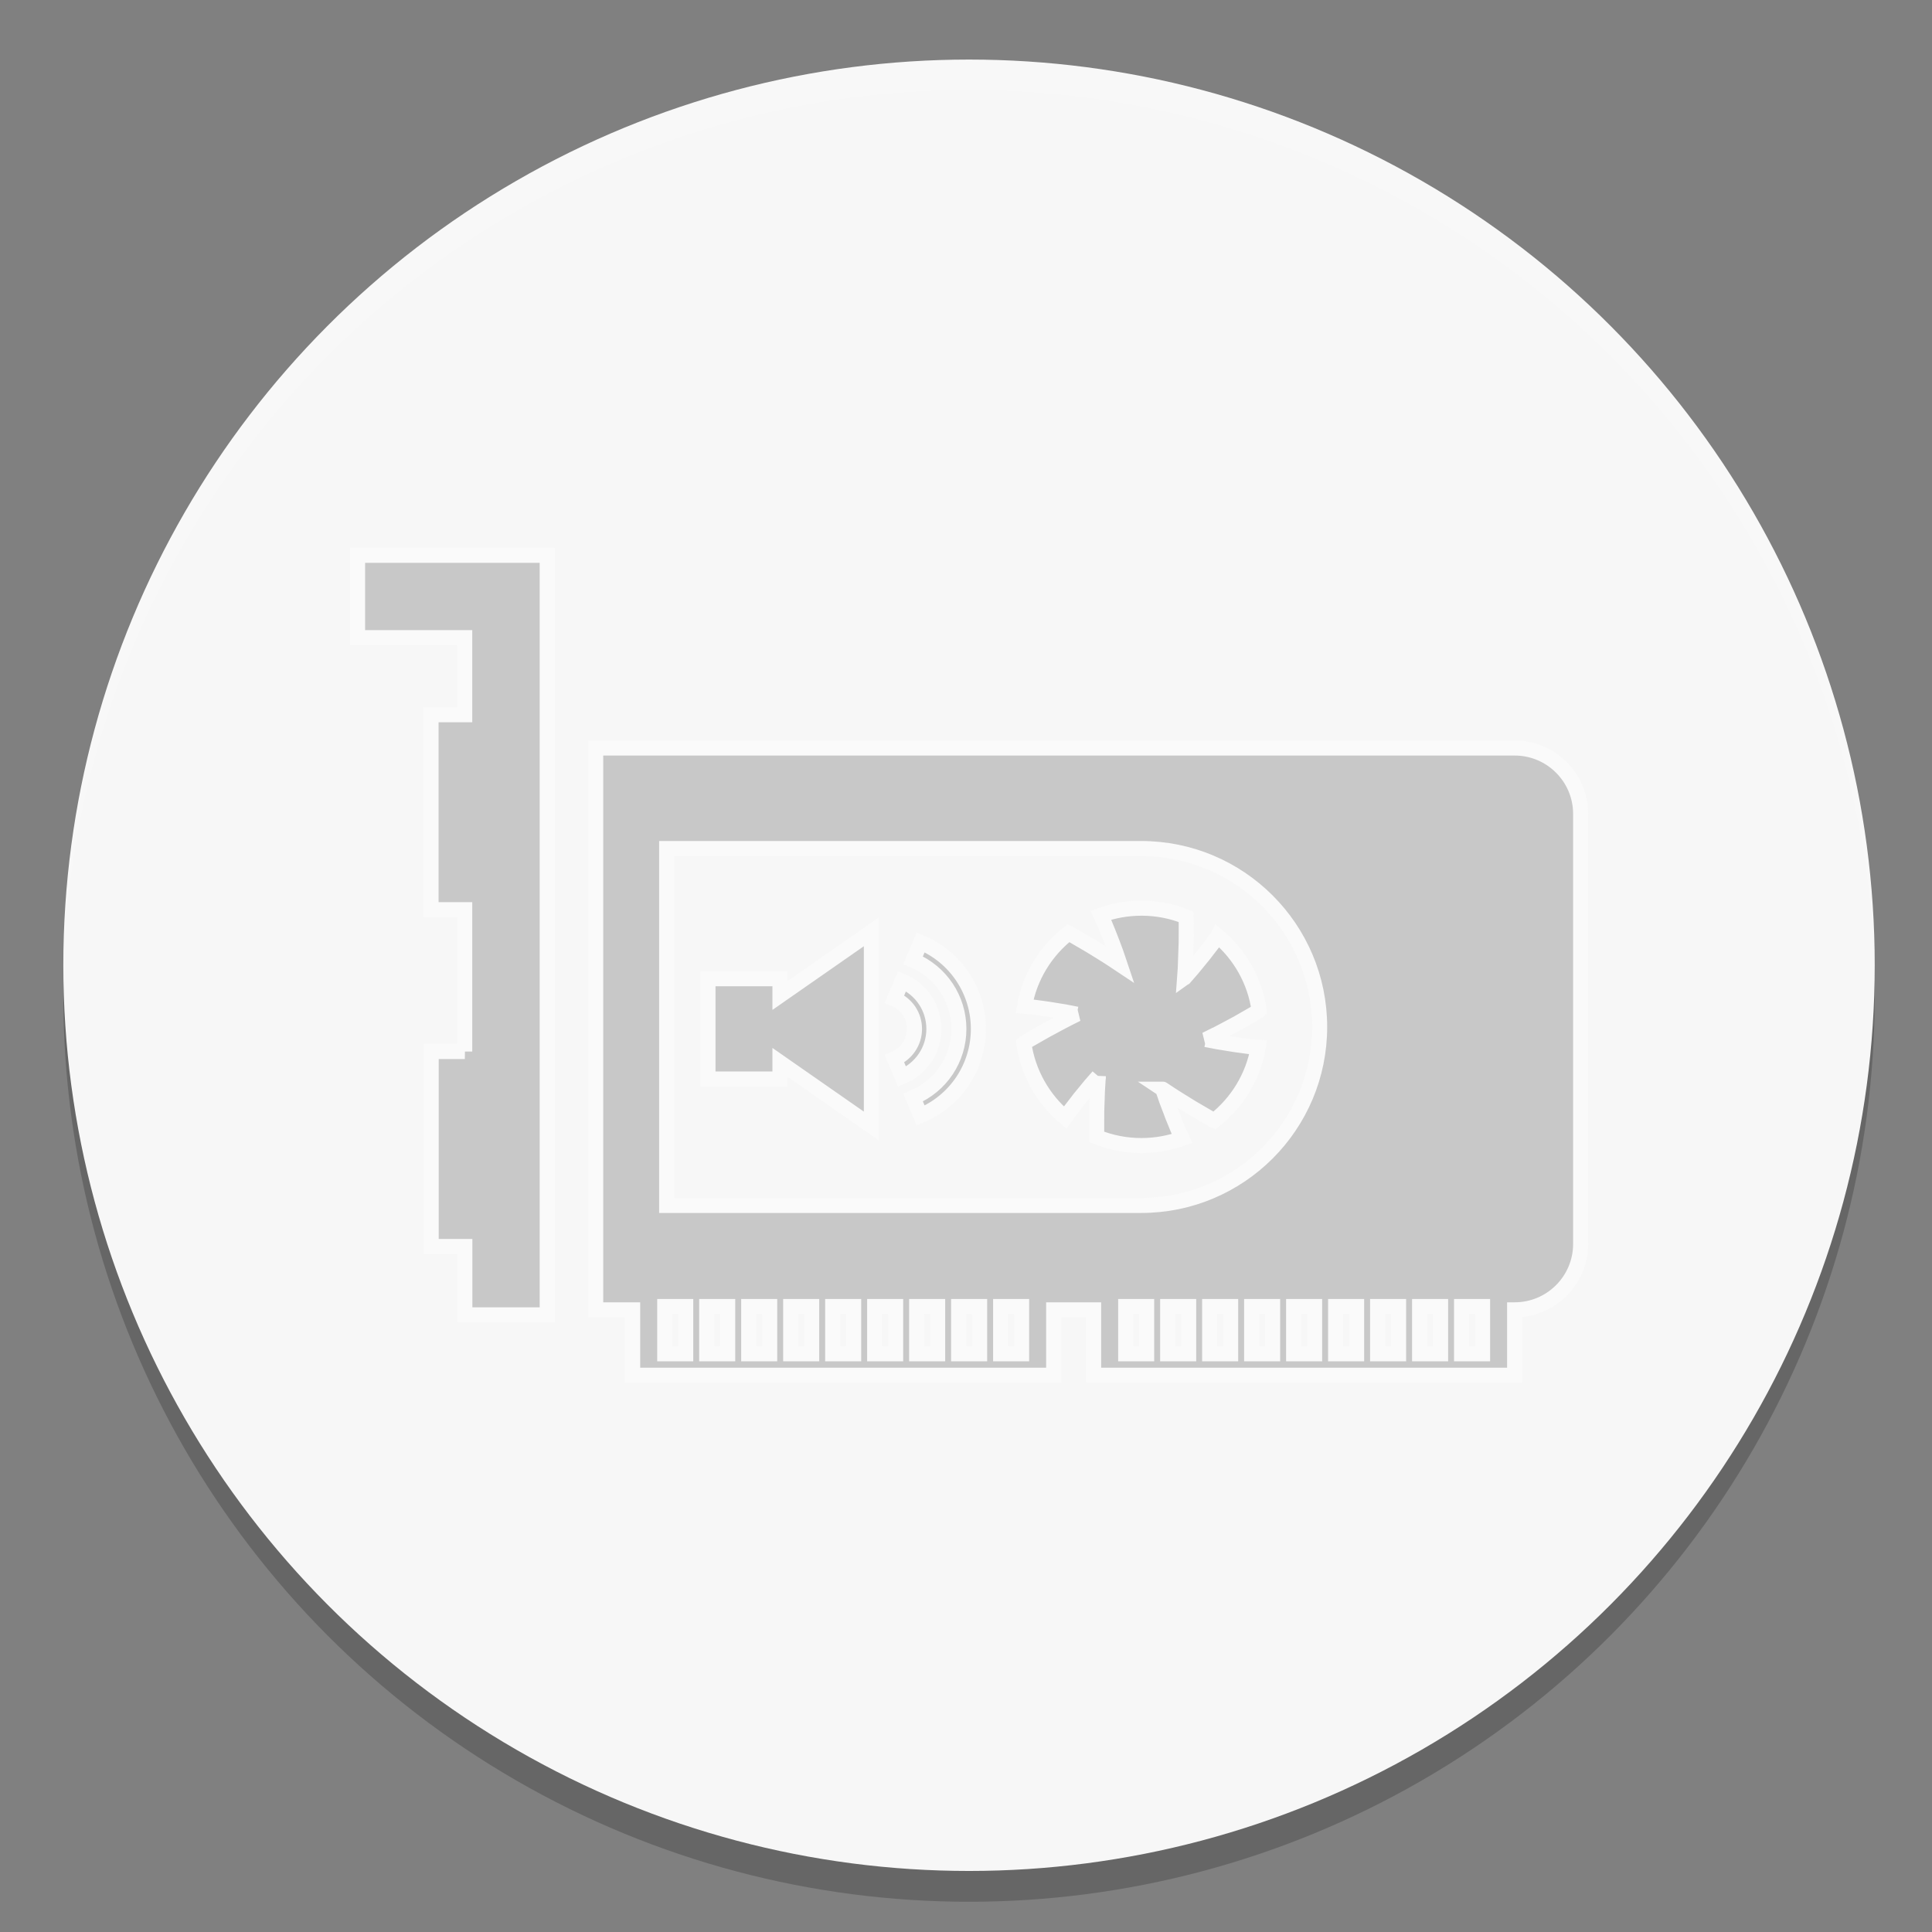 <?xml version="1.0" encoding="UTF-8"?>
<svg width="64" height="64" version="1.1" viewBox="0 0 16.933 16.933" xmlns="http://www.w3.org/2000/svg" xmlns:cc="http://creativecommons.org/ns#" xmlns:dc="http://purl.org/dc/elements/1.1/" xmlns:rdf="http://www.w3.org/1999/02/22-rdf-syntax-ns#" xmlns:xlink="http://www.w3.org/1999/xlink">
 <rect x="0" y="0" width="16.933" height="16.933" fill="#808080" stroke="none"/>
 <defs>
  <linearGradient id="b" x1="399.57" x2="399.57" y1="545.8" y2="517.8" gradientTransform="matrix(2.143 0 0 2.143 -826.36 -1107.5)" gradientUnits="userSpaceOnUse">
   <stop stop-color="#3889e9" offset="0"/>
   <stop stop-color="#5ea5fb" offset="1"/>
  </linearGradient>
  <linearGradient id="linearGradient1969" x1="399.57" x2="399.57" y1="545.8" y2="517.8" gradientTransform="matrix(.567 0 0 .567 -183.7 -310.54)" gradientUnits="userSpaceOnUse" xlink:href="#b"/>
  <linearGradient id="linearGradient969" x1="399.57" x2="399.57" y1="545.8" y2="517.8" gradientTransform="matrix(.567 0 0 .567 -202.32 -310.09)" gradientUnits="userSpaceOnUse" xlink:href="#b"/>
  <linearGradient id="linearGradient1006" x1="3.134" x2="13.854" y1="8.46" y2="8.46" gradientTransform="translate(-17.072 -.279)" gradientUnits="userSpaceOnUse">
   <stop stop-color="#c8c8c8" offset="0"/>
   <stop stop-color="#fafafa" offset="1"/>
  </linearGradient>
 </defs>
 <circle cx="8.493" cy="8.73" r="7.938" opacity=".2" stroke-width=".14"/>
 <circle cx="8.493" cy="8.46" r="7.938" fill="#fafafa" fill-opacity=".98" stroke-width=".14"/>
 <g fill="#5e4aa6" stroke-width=".265">
  <circle cx="-330.35" cy="-328.38" r="0"/>
  <circle cx="-39.434" cy="6.44" r="0" fill-rule="evenodd"/>
  <circle cx="-306.9" cy="-332.28" r="0"/>
 </g>
 <path d="m13.276 6.556h-8.055v4.924h0.324v0.573h3.69v-0.573h0.35v0.573h3.69v-0.573h5.98e-4c0.319 0 0.578-0.259 0.578-0.578v-3.768c0-0.319-0.259-0.578-0.578-0.578zm-7.266 5.309h-0.184v-0.414h0.184zm0.368 0h-0.184v-0.414h0.184zm0.368 0h-0.184v-0.414h0.184zm0.368 0h-0.184v-0.414h0.184zm0.368 0h-0.184v-0.414h0.184zm0.368 0h-0.184v-0.414h0.184zm0.368 0h-0.184v-0.414h0.184zm0.368 0h-0.184v-0.414h0.184zm0.368 0h-0.184v-0.414h0.184zm1.096 0h-0.184v-0.414h0.184zm0.368 0h-0.184v-0.414h0.184zm0.368 0h-0.184v-0.414h0.184zm0.368 0h-0.184v-0.414h0.184zm0.368 0h-0.184v-0.414h0.184zm-1.52-1.3h-4.159v-3.128h4.159c0.864 0 1.564 0.701 1.564 1.564 0 0.863-0.7 1.564-1.564 1.564zm1.888 1.3h-0.184v-0.414h0.184zm0.368 0h-0.184v-0.414h0.184zm0.368 0h-0.184v-0.414h0.184zm0.368 0h-0.184v-0.414h0.184zm-8.921-2.649v-1.243h-0.295v-1.709h0.295v-0.675h-0.939v-0.722h1.662v6.657h-0.722v-0.599h-0.295v-1.709h0.295zm6.566-0.14c-0.024 0.012-0.047 0.023-0.07 0.035h5.52e-4c0.034 0.007 0.069 0.014 0.103 0.02 0.034 0.006 0.067 0.011 0.099 0.016 0.032 0.005 0.063 0.011 0.092 0.014 0.029 0.004 0.057 0.008 0.082 0.011 0.025 0.003 0.048 0.005 0.068 0.007 0.005 9.2e-5 0.009 7.36e-4 0.014 0.001-0.045 0.259-0.186 0.485-0.385 0.641-0.002-9.66e-4 -0.004-0.002-0.007-0.003-0.03-0.016-0.06-0.034-0.091-0.052-0.031-0.018-0.063-0.037-0.096-0.056-0.032-0.02-0.064-0.04-0.097-0.06-0.032-0.02-0.065-0.04-0.096-0.061-0.022-0.015-0.044-0.029-0.065-0.043 9.2e-5 0 1.84e-4 9.2e-5 1.84e-4 2.3e-4 0.011 0.033 0.023 0.067 0.034 0.099 0.012 0.032 0.024 0.064 0.036 0.094 0.011 0.03 0.022 0.06 0.034 0.087 0.011 0.027 0.022 0.053 0.031 0.076 0.01 0.023 0.019 0.044 0.028 0.063 0.002 0.005 0.004 0.009 0.006 0.013-0.111 0.04-0.231 0.062-0.357 0.062-0.138 0-0.27-0.027-0.39-0.076 0-0.003-4.6e-5 -0.005-9.2e-5 -0.008-0.001-0.034-0.001-0.069-9.2e-4 -0.105 1.84e-4 -0.036 2.76e-4 -0.073 4.6e-4 -0.112 0.001-0.037 0.002-0.076 0.004-0.114 0.001-0.038 0.002-0.076 0.005-0.114 0.002-0.027 0.003-0.053 0.005-0.079 0 9.2e-5 -9.2e-5 3.22e-4 -9.2e-5 4.14e-4 -0.023 0.027-0.046 0.053-0.069 0.079-0.022 0.027-0.043 0.053-0.064 0.078-0.021 0.025-0.041 0.049-0.058 0.073-0.018 0.023-0.035 0.045-0.051 0.066-0.015 0.02-0.028 0.039-0.04 0.055-0.003 0.004-0.005 0.008-0.008 0.012-0.193-0.162-0.326-0.392-0.363-0.653 0.002-0.002 0.004-0.003 0.007-0.004 0.028-0.018 0.059-0.035 0.09-0.053 0.031-0.018 0.064-0.036 0.097-0.055 0.033-0.018 0.067-0.036 0.1-0.054 0.034-0.018 0.067-0.036 0.101-0.053 0.024-0.012 0.047-0.023 0.07-0.035h-5.521e-4c-0.035-0.007-0.069-0.014-0.103-0.02-0.034-0.006-0.067-0.011-0.099-0.016-0.032-0.005-0.063-0.011-0.092-0.014-0.029-0.004-0.057-0.008-0.082-0.011-0.025-0.003-0.048-0.005-0.068-0.007-0.005-4.6e-5 -0.01-6.9e-4 -0.014-0.001 0.045-0.259 0.186-0.485 0.385-0.641 0.002 0.001 0.004 0.002 0.007 0.003 0.03 0.016 0.06 0.034 0.091 0.052 0.031 0.018 0.064 0.037 0.096 0.056 0.032 0.02 0.064 0.04 0.097 0.06 0.032 0.02 0.065 0.04 0.096 0.061 0.022 0.015 0.044 0.029 0.065 0.043-0.011-0.033-0.023-0.067-0.034-0.099-0.012-0.032-0.024-0.063-0.035-0.094-0.011-0.03-0.023-0.06-0.034-0.087-0.011-0.027-0.022-0.053-0.031-0.076-0.01-0.023-0.02-0.044-0.028-0.063-0.002-0.005-0.004-0.009-0.006-0.013 0.111-0.04 0.231-0.062 0.357-0.062 0.138 0 0.27 0.027 0.39 0.076 9.2e-5 0.003 1.84e-4 0.005 1.84e-4 0.008 0.001 0.034 0.001 0.069 9.66e-4 0.105-1.84e-4 0.036-3.68e-4 0.073-5.52e-4 0.112-0.001 0.037-0.002 0.076-0.004 0.114-0.001 0.038-0.002 0.076-0.004 0.114-0.002 0.027-0.003 0.053-0.005 0.079 1.84e-4 -1.38e-4 2.76e-4 -2.76e-4 3.68e-4 -2.76e-4 0.023-0.027 0.046-0.053 0.069-0.079 0.022-0.027 0.043-0.053 0.064-0.078 0.021-0.025 0.041-0.05 0.058-0.073 0.018-0.023 0.035-0.045 0.051-0.066 0.015-0.02 0.028-0.039 0.04-0.055 0.003-0.004 0.006-0.008 0.008-0.012 0.193 0.162 0.326 0.392 0.362 0.653-0.002 0.002-0.004 0.003-0.007 0.004-0.028 0.018-0.059 0.035-0.09 0.053-0.031 0.018-0.064 0.036-0.096 0.055-0.033 0.018-0.067 0.036-0.101 0.054-0.034 0.017-0.067 0.036-0.1 0.053zm-3.803-0.351 0.801-0.558v1.702l-0.801-0.558v0.146h-0.631v-0.879h0.631zm1.07 0.712-0.066-0.157c0.106-0.044 0.175-0.147 0.175-0.262s-0.068-0.218-0.175-0.262l0.066-0.157c0.17 0.071 0.279 0.235 0.279 0.419 4.6e-5 0.184-0.11 0.348-0.279 0.419zm0.669-0.419c0 0.333-0.199 0.631-0.506 0.759l-0.066-0.157c0.244-0.102 0.401-0.338 0.401-0.602 0-0.264-0.158-0.5-0.401-0.602l0.066-0.157c0.307 0.128 0.506 0.426 0.506 0.759z" fill="#c8c8c8" stroke="url(#linearGradient1006)" stroke-width=".132"/>
 <g stroke-width=".416">
  <circle cx="24.785" cy="-8.593" r="7.938" fill-opacity="0"/>
  <circle cx="24.785" cy="-8.593" r="0" fill="url(#linearGradient969)"/>
  <circle cx="43.408" cy="-9.036" r="0" fill="url(#linearGradient1969)"/>
 </g>
</svg>
